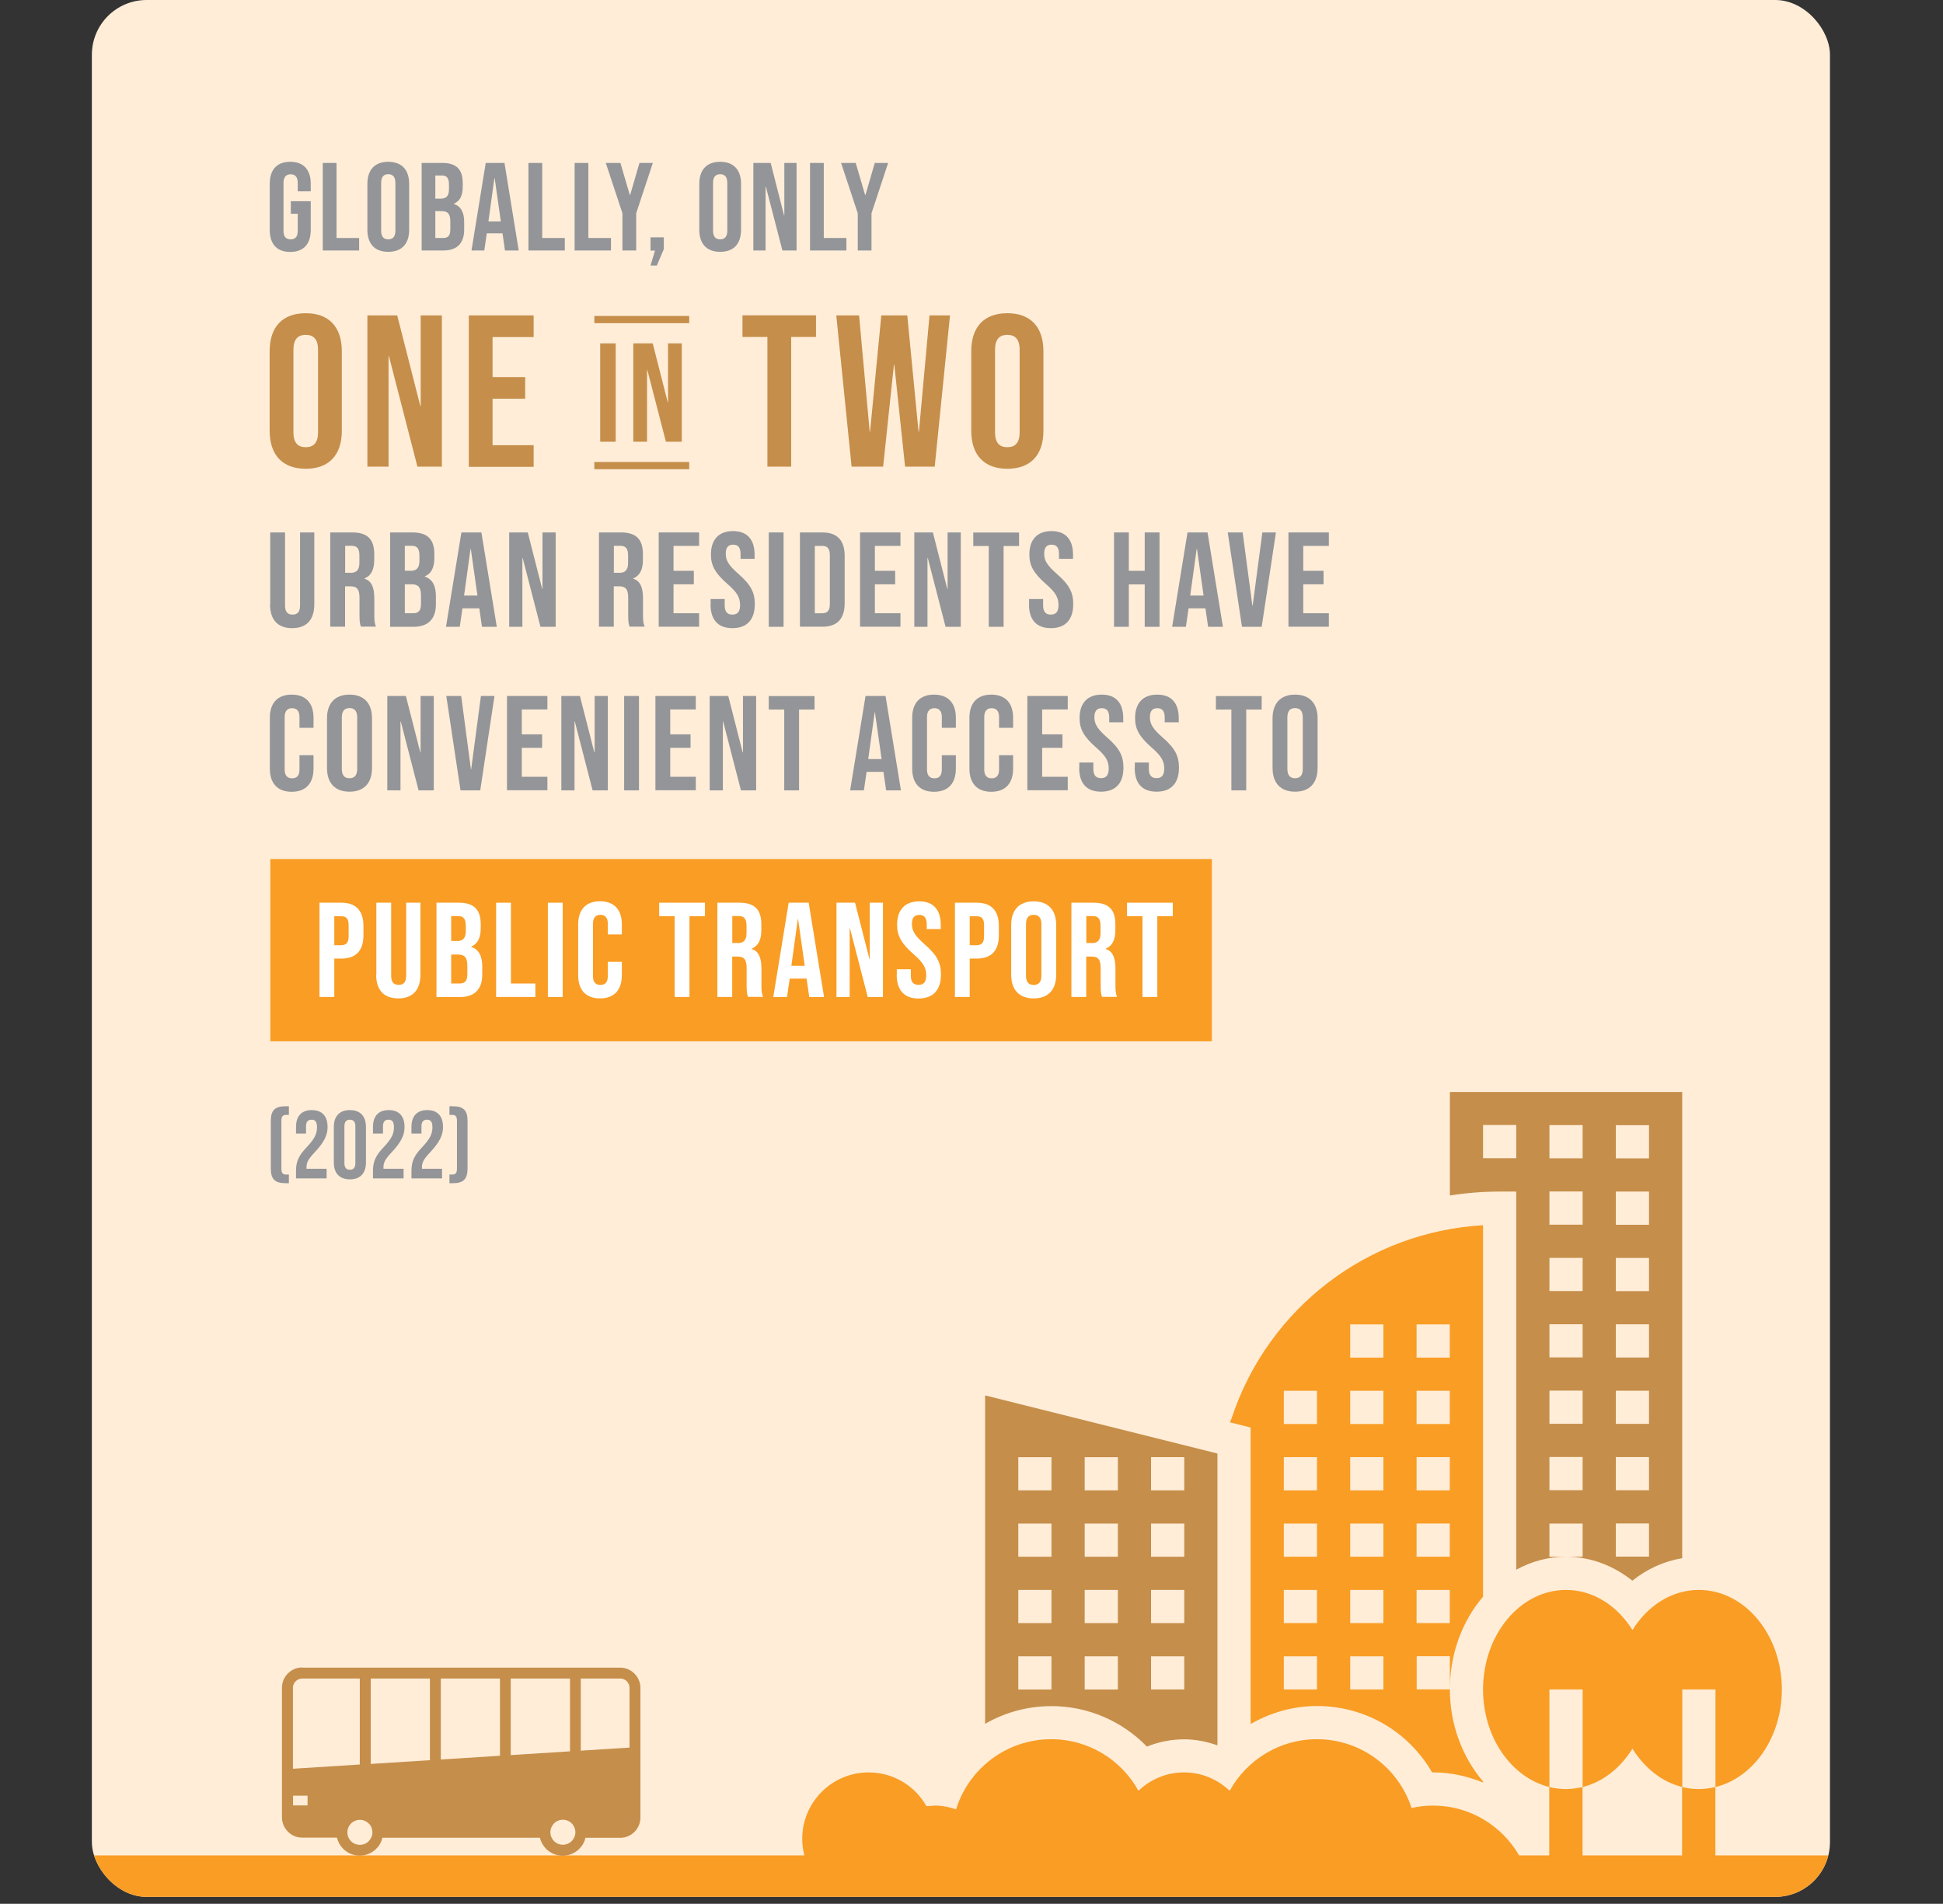 <?xml version="1.0" encoding="UTF-8"?>
<svg id="Layer_2" data-name="Layer 2" xmlns="http://www.w3.org/2000/svg" xmlns:xlink="http://www.w3.org/1999/xlink" viewBox="0 0 201.97 197.91">
  <rect x="0" y="0" width="201.97" height="197.91" fill="#333333" stroke="none"/>
  <defs>
    <style>
      .cls-1 {
        fill: #c58e4a;
      }

      .cls-2 {
        fill: #fff;
      }

      .cls-3 {
        stroke: #c58e4a;
        stroke-miterlimit: 10;
        stroke-width: .75px;
      }

      .cls-3, .cls-4 {
        fill: none;
      }

      .cls-5 {
        fill: #939598;
      }

      .cls-6 {
        fill: #ffedd8;
      }

      .cls-7 {
        fill: #f99d25;
      }

      .cls-8 {
        clip-path: url(#clippath);
      }
    </style>
    <clipPath id="clippath">
      <rect class="cls-4" x="9.55" width="180.67" height="197.19" rx="5.69" ry="5.69"/>
    </clipPath>
  </defs>
  <g id="Layer_2-2" data-name="Layer 2">
    <rect class="cls-6" x="9.55" width="180.67" height="197.19" rx="5.69" ry="5.69"/>
    <g>
      <path class="cls-5" d="M28.15,121.47v-4.94c0-1.12,.44-1.53,1.54-1.53h.34v.9h-.27c-.35,0-.51,.13-.51,.63v4.94c0,.5,.16,.63,.51,.63h.27v.9h-.34c-1.1,0-1.54-.41-1.54-1.53Z"/>
      <path class="cls-5" d="M30.77,121.74c0-1,.28-1.61,1.1-2.47,.84-.89,1.08-1.42,1.08-2.07s-.22-.8-.57-.8-.57,.19-.57,.69v.75h-1.04v-.68c0-1.12,.56-1.76,1.64-1.76s1.64,.64,1.64,1.76c0,.83-.34,1.57-1.36,2.65-.66,.7-.83,1.05-.83,1.54v.15h2.09v1h-3.18v-.76Z"/>
      <path class="cls-5" d="M34.7,120.84v-3.68c0-1.12,.59-1.76,1.67-1.76s1.67,.64,1.67,1.76v3.68c0,1.12-.59,1.76-1.67,1.76s-1.67-.64-1.67-1.76Zm2.24,.07v-3.82c0-.5-.22-.69-.57-.69s-.57,.19-.57,.69v3.82c0,.5,.22,.69,.57,.69s.57-.19,.57-.69Z"/>
      <path class="cls-5" d="M38.77,121.74c0-1,.28-1.61,1.1-2.47,.84-.89,1.08-1.42,1.08-2.07s-.22-.8-.57-.8-.57,.19-.57,.69v.75h-1.04v-.68c0-1.12,.56-1.76,1.64-1.76s1.64,.64,1.64,1.76c0,.83-.34,1.57-1.36,2.65-.66,.7-.83,1.05-.83,1.54v.15h2.09v1h-3.18v-.76Z"/>
      <path class="cls-5" d="M42.77,121.74c0-1,.28-1.61,1.1-2.47,.84-.89,1.08-1.42,1.08-2.07s-.22-.8-.57-.8-.57,.19-.57,.69v.75h-1.04v-.68c0-1.12,.56-1.76,1.64-1.76s1.64,.64,1.64,1.76c0,.83-.34,1.57-1.36,2.65-.66,.7-.83,1.05-.83,1.54v.15h2.09v1h-3.18v-.76Z"/>
      <path class="cls-5" d="M46.72,122.1h.27c.35,0,.51-.13,.51-.63v-4.94c0-.5-.16-.63-.51-.63h-.27v-.9h.34c1.1,0,1.54,.41,1.54,1.53v4.94c0,1.12-.44,1.53-1.54,1.53h-.34v-.9Z"/>
    </g>
    <g class="cls-8">
      <g>
        <path class="cls-7" d="M154.15,127.37c-11.94,.69-22.3,8.56-26.11,20.01l-.19,.48,2.15,.54v30.82c2.07-1.19,4.43-1.87,6.9-1.87,5.02,0,9.53,2.68,11.96,6.9h.12c1.82,0,3.56,.4,5.18,1.05v-.1c-2.13-2.51-3.45-5.9-3.45-9.58h-3.45v-3.45h3.45v3.45c0-3.75,1.32-7.15,3.45-9.64v-38.62Zm-17.25,48.26h-3.45v-3.45s3.45,0,3.45,0v3.45Zm0-6.9h-3.45v-3.45h3.45v3.45Zm0-6.9h-3.45v-3.45h3.45v3.45Zm0-6.9h-3.45v-3.45h3.45v3.45Zm0-6.9h-3.45s0-3.45,0-3.45h3.45v3.45Zm6.9,27.6h-3.45v-3.45h3.45s0,3.45,0,3.45Zm0-6.9h-3.45v-3.45h3.45s0,3.45,0,3.45Zm0-6.9h-3.45v-3.45h3.45v3.45Zm0-6.9h-3.45s0-3.45,0-3.45h3.45v3.45Zm0-6.9h-3.45s0-3.45,0-3.45h3.45s0,3.45,0,3.45Zm0-6.9h-3.45v-3.45h3.45v3.45Zm6.9,27.6h-3.45v-3.45h3.45s0,3.45,0,3.45Zm0-6.9h-3.45s0-3.45,0-3.45h3.45v3.45Zm0-6.9h-3.45v-3.45h3.45v3.45Zm0-6.9h-3.45v-3.45h3.45v3.45Zm0-6.9h-3.45v-3.45s3.45,0,3.45,0v3.45Z"/>
        <path class="cls-1" d="M102.4,179.2c2.04-1.18,4.4-1.84,6.9-1.84,3.79,0,7.35,1.56,9.92,4.21,1.22-.5,2.54-.76,3.88-.76,1.19,0,2.35,.24,3.45,.63v-30.34l-24.15-6.04v34.14Zm17.25-27.72h3.45s0,3.45,0,3.45h-3.45v-3.45Zm0,6.9h3.45v3.45h-3.45s0-3.45,0-3.45Zm0,6.9h3.45v3.45h-3.45v-3.45Zm0,6.9h3.45v3.45h-3.45v-3.45Zm-6.9-20.7h3.45v3.45h-3.45v-3.45Zm0,6.9h3.45v3.45h-3.45v-3.45Zm0,6.9h3.45v3.45h-3.45v-3.45Zm0,6.9h3.45v3.45h-3.45v-3.45Zm-6.9-20.7h3.45s0,3.45,0,3.45h-3.45s0-3.45,0-3.45Zm0,6.9h3.45s0,3.45,0,3.45h-3.45v-3.45Zm0,6.9h3.45s0,3.45,0,3.45h-3.45v-3.45Zm0,6.9h3.45s0,3.45,0,3.45h-3.45s0-3.45,0-3.45Z"/>
        <path class="cls-1" d="M157.61,123.87v39.31c1.57-.86,3.32-1.35,5.18-1.35h-1.73s0-3.45,0-3.45h3.45v3.45h-1.73c2.57,0,4.94,.93,6.9,2.49,1.51-1.21,3.27-2.02,5.18-2.34v-48.46h-24.15v10.76c1.69-.27,3.42-.41,5.18-.41h1.73Zm10.35-6.9h3.45s0,3.45,0,3.45h-3.45v-3.45Zm0,6.9h3.45s0,3.45,0,3.45h-3.45v-3.45Zm0,6.9h3.45s0,3.45,0,3.45h-3.45v-3.45Zm0,6.9h3.45s0,3.45,0,3.45h-3.45v-3.45Zm0,6.9h3.45v3.45h-3.45s0-3.45,0-3.45Zm0,6.9h3.45v3.45h-3.45v-3.45Zm0,6.9h3.45v3.45s-3.45,0-3.45,0v-3.45Zm-6.9-41.41h3.45s0,3.45,0,3.45h-3.45s0-3.45,0-3.45Zm0,6.9h3.45v3.45h-3.45s0-3.45,0-3.45Zm0,6.9h3.45v3.45h-3.45v-3.45Zm0,6.9h3.45v3.45h-3.45s0-3.45,0-3.45Zm0,6.9h3.45v3.45h-3.45v-3.45Zm0,6.9h3.45v3.45h-3.45v-3.45Zm-6.9-34.51h3.45v3.45h-3.45v-3.45Z"/>
        <path class="cls-7" d="M178.31,185.77c-.56,.13-1.13,.21-1.73,.21s-1.17-.07-1.73-.21v7.11h-10.35v-7.11c-.56,.13-1.13,.21-1.73,.21s-1.17-.07-1.73-.21v7.11h-3.13c-1.79-3.09-5.12-5.18-8.95-5.18-.77,0-1.51,.09-2.23,.25-1.35-4.15-5.24-7.15-9.84-7.15-3.9,0-7.3,2.17-9.07,5.36-1.23-1.17-2.9-1.91-4.74-1.91s-3.5,.73-4.74,1.91c-1.76-3.19-5.16-5.36-9.07-5.36-4.65,0-8.58,3.07-9.89,7.29-.69-.23-1.42-.39-2.19-.39l-.89,.06c-1.18-2.1-3.43-3.51-6.01-3.51-3.81,0-6.9,3.09-6.9,6.9,0,.6,.08,1.17,.22,1.73H0s0,5.03,0,5.03H201.97s0-5.03,0-5.03h-23.66v-7.11Z"/>
        <path class="cls-7" d="M164.51,175.63v10.14c2.11-.52,3.93-1.98,5.18-3.99,1.25,2.01,3.06,3.47,5.18,3.99v-10.14h3.45v10.14c3.93-.96,6.9-5.14,6.9-10.14,0-5.71-3.87-10.35-8.63-10.35-2.82,0-5.33,1.64-6.9,4.17-1.57-2.52-4.08-4.17-6.9-4.17-4.76,0-8.63,4.64-8.63,10.35,0,5,2.97,9.18,6.9,10.14v-10.14h3.45Z"/>
      </g>
    </g>
    <g>
      <path class="cls-5" d="M28.04,23.89v-4.78c0-1.46,.73-2.29,2.13-2.29s2.13,.83,2.13,2.29v.78h-1.35v-.87c0-.65-.29-.9-.74-.9s-.74,.25-.74,.9v4.98c0,.65,.29,.88,.74,.88s.74-.23,.74-.88v-1.78h-.72v-1.3h2.07v2.98c0,1.46-.73,2.29-2.13,2.29s-2.13-.83-2.13-2.29Z"/>
      <path class="cls-5" d="M33.55,16.94h1.43v7.8h2.35v1.3h-3.78v-9.1Z"/>
      <path class="cls-5" d="M38.19,23.89v-4.78c0-1.46,.77-2.29,2.17-2.29s2.17,.83,2.17,2.29v4.78c0,1.46-.77,2.29-2.17,2.29s-2.17-.83-2.17-2.29Zm2.91,.09v-4.97c0-.65-.29-.9-.74-.9s-.74,.25-.74,.9v4.97c0,.65,.29,.9,.74,.9s.74-.25,.74-.9Z"/>
      <path class="cls-5" d="M43.82,16.94h2.16c1.48,0,2.12,.69,2.12,2.09v.36c0,.94-.29,1.52-.92,1.78v.03c.77,.26,1.07,.94,1.07,1.9v.78c0,1.4-.74,2.16-2.17,2.16h-2.25v-9.1Zm1.99,3.71c.53,0,.86-.23,.86-.96v-.51c0-.65-.22-.94-.73-.94h-.69v2.41h.56Zm.26,4.09c.48,0,.74-.22,.74-.9v-.79c0-.84-.27-1.1-.92-1.1h-.64v2.79h.82Z"/>
      <path class="cls-5" d="M50.5,16.94h1.94l1.48,9.1h-1.43l-.26-1.81v.03h-1.63l-.26,1.78h-1.33l1.48-9.1Zm1.56,6.08l-.64-4.5h-.03l-.62,4.5h1.29Z"/>
      <path class="cls-5" d="M54.93,16.94h1.43v7.8h2.35v1.3h-3.78v-9.1Z"/>
      <path class="cls-5" d="M59.73,16.94h1.43v7.8h2.35v1.3h-3.78v-9.1Z"/>
      <path class="cls-5" d="M64.7,22.17l-1.73-5.23h1.52l.98,3.34h.03l.97-3.34h1.39l-1.73,5.23v3.87h-1.43v-3.87Z"/>
      <path class="cls-5" d="M68.09,26.05h-.47v-1.38h1.38v1.23l-.72,1.7h-.66l.47-1.56Z"/>
      <path class="cls-5" d="M72.69,23.89v-4.78c0-1.46,.77-2.29,2.17-2.29s2.17,.83,2.17,2.29v4.78c0,1.46-.77,2.29-2.17,2.29s-2.17-.83-2.17-2.29Zm2.91,.09v-4.97c0-.65-.29-.9-.74-.9s-.74,.25-.74,.9v4.97c0,.65,.29,.9,.74,.9s.74-.25,.74-.9Z"/>
      <path class="cls-5" d="M78.32,16.94h1.79l1.39,5.45h.03v-5.45h1.27v9.1h-1.47l-1.72-6.64h-.03v6.64h-1.27v-9.1Z"/>
      <path class="cls-5" d="M84.2,16.94h1.43v7.8h2.35v1.3h-3.78v-9.1Z"/>
      <path class="cls-5" d="M89.16,22.17l-1.73-5.23h1.52l.98,3.34h.03l.97-3.34h1.39l-1.73,5.23v3.87h-1.43v-3.87Z"/>
    </g>
    <g>
      <path class="cls-5" d="M28.09,62.83v-7.48h1.54v7.59c0,.7,.29,.95,.78,.95s.78-.25,.78-.95v-7.59h1.48v7.48c0,1.57-.78,2.47-2.3,2.47s-2.3-.9-2.3-2.47Z"/>
      <path class="cls-5" d="M34.34,55.35h2.28c1.6,0,2.28,.74,2.28,2.25v.6c0,1.01-.32,1.65-1.01,1.93v.03c.77,.24,1.02,.97,1.02,2.07v1.72c0,.48,.01,.83,.17,1.19h-1.57c-.08-.25-.14-.41-.14-1.2v-1.79c0-.91-.27-1.2-.97-1.2h-.53v4.2h-1.54v-9.81Zm2.1,4.2c.57,0,.92-.25,.92-1.04v-.76c0-.7-.24-1.01-.78-1.01h-.7v2.8h.56Z"/>
      <path class="cls-5" d="M40.54,55.35h2.33c1.6,0,2.28,.74,2.28,2.25v.39c0,1.01-.31,1.64-.99,1.92v.03c.83,.28,1.15,1.01,1.15,2.05v.84c0,1.51-.8,2.33-2.34,2.33h-2.42v-9.81Zm2.14,3.99c.57,0,.92-.25,.92-1.04v-.55c0-.7-.24-1.01-.78-1.01h-.74v2.59h.6Zm.28,4.41c.52,0,.8-.24,.8-.97v-.85c0-.91-.29-1.19-.99-1.19h-.69v3.01h.88Z"/>
      <path class="cls-5" d="M47.95,55.35h2.09l1.6,9.81h-1.54l-.28-1.95v.03h-1.75l-.28,1.92h-1.43l1.6-9.81Zm1.68,6.56l-.69-4.85h-.03l-.67,4.85h1.39Z"/>
      <path class="cls-5" d="M52.93,55.35h1.93l1.5,5.87h.03v-5.87h1.37v9.81h-1.58l-1.85-7.16h-.03v7.16h-1.37v-9.81Z"/>
      <path class="cls-5" d="M62.27,55.35h2.28c1.6,0,2.28,.74,2.28,2.25v.6c0,1.01-.32,1.65-1.01,1.93v.03c.77,.24,1.02,.97,1.02,2.07v1.72c0,.48,.01,.83,.17,1.19h-1.57c-.08-.25-.14-.41-.14-1.2v-1.79c0-.91-.27-1.2-.97-1.2h-.53v4.2h-1.54v-9.81Zm2.1,4.2c.57,0,.92-.25,.92-1.04v-.76c0-.7-.24-1.01-.78-1.01h-.7v2.8h.56Z"/>
      <path class="cls-5" d="M68.47,55.35h4.2v1.4h-2.66v2.59h2.11v1.4h-2.11v3.01h2.66v1.4h-4.2v-9.81Z"/>
      <path class="cls-5" d="M73.87,62.83v-.56h1.46v.67c0,.7,.31,.95,.8,.95s.8-.25,.8-.98c0-.81-.31-1.33-1.32-2.21-1.29-1.13-1.71-1.93-1.71-3.05,0-1.54,.8-2.44,2.3-2.44s2.24,.9,2.24,2.47v.41h-1.46v-.5c0-.7-.28-.97-.77-.97s-.77,.27-.77,.94c0,.71,.32,1.23,1.33,2.11,1.29,1.13,1.69,1.92,1.69,3.14,0,1.6-.81,2.49-2.33,2.49s-2.27-.9-2.27-2.47Z"/>
      <path class="cls-5" d="M79.91,55.35h1.54v9.81h-1.54v-9.81Z"/>
      <path class="cls-5" d="M83.15,55.35h2.35c1.54,0,2.3,.85,2.3,2.42v4.96c0,1.57-.76,2.42-2.3,2.42h-2.35v-9.81Zm2.33,8.4c.49,0,.78-.25,.78-.95v-5.1c0-.7-.29-.95-.78-.95h-.78v7h.78Z"/>
      <path class="cls-5" d="M89.4,55.35h4.2v1.4h-2.66v2.59h2.11v1.4h-2.11v3.01h2.66v1.4h-4.2v-9.81Z"/>
      <path class="cls-5" d="M95.04,55.35h1.93l1.5,5.87h.03v-5.87h1.37v9.81h-1.58l-1.85-7.16h-.03v7.16h-1.37v-9.81Z"/>
      <path class="cls-5" d="M102.78,56.76h-1.61v-1.4h4.76v1.4h-1.61v8.4h-1.54v-8.4Z"/>
      <path class="cls-5" d="M106.97,62.83v-.56h1.46v.67c0,.7,.31,.95,.8,.95s.8-.25,.8-.98c0-.81-.31-1.33-1.32-2.21-1.29-1.13-1.71-1.93-1.71-3.05,0-1.54,.8-2.44,2.3-2.44s2.24,.9,2.24,2.47v.41h-1.46v-.5c0-.7-.28-.97-.77-.97s-.77,.27-.77,.94c0,.71,.32,1.23,1.33,2.11,1.29,1.13,1.69,1.92,1.69,3.14,0,1.6-.81,2.49-2.33,2.49s-2.27-.9-2.27-2.47Z"/>
      <path class="cls-5" d="M115.8,55.35h1.54v3.99h1.65v-3.99h1.54v9.81h-1.54v-4.41h-1.65v4.41h-1.54v-9.81Z"/>
      <path class="cls-5" d="M123.43,55.35h2.09l1.6,9.81h-1.54l-.28-1.95v.03h-1.75l-.28,1.92h-1.43l1.6-9.81Zm1.68,6.56l-.69-4.85h-.03l-.67,4.85h1.39Z"/>
      <path class="cls-5" d="M127.62,55.35h1.55l1.01,7.61h.03l1.01-7.61h1.41l-1.48,9.81h-2.05l-1.48-9.81Z"/>
      <path class="cls-5" d="M133.93,55.35h4.2v1.4h-2.66v2.59h2.11v1.4h-2.11v3.01h2.66v1.4h-4.2v-9.81Z"/>
      <path class="cls-5" d="M28.05,79.89v-5.27c0-1.51,.78-2.41,2.27-2.41s2.27,.9,2.27,2.41v1.04h-1.46v-1.13c0-.64-.31-.91-.77-.91s-.77,.27-.77,.91v5.48c0,.64,.31,.9,.77,.9s.77-.25,.77-.9v-1.5h1.46v1.39c0,1.51-.78,2.41-2.27,2.41s-2.27-.9-2.27-2.41Z"/>
      <path class="cls-5" d="M33.99,79.83v-5.15c0-1.57,.83-2.47,2.34-2.47s2.34,.9,2.34,2.47v5.15c0,1.57-.83,2.47-2.34,2.47s-2.34-.9-2.34-2.47Zm3.14,.1v-5.35c0-.7-.31-.97-.8-.97s-.8,.27-.8,.97v5.35c0,.7,.31,.97,.8,.97s.8-.27,.8-.97Z"/>
      <path class="cls-5" d="M40.26,72.35h1.93l1.5,5.87h.03v-5.87h1.37v9.81h-1.58l-1.85-7.16h-.03v7.16h-1.37v-9.81Z"/>
      <path class="cls-5" d="M46.39,72.35h1.55l1.01,7.61h.03l1.01-7.61h1.41l-1.48,9.81h-2.05l-1.48-9.81Z"/>
      <path class="cls-5" d="M52.7,72.35h4.2v1.4h-2.66v2.59h2.11v1.4h-2.11v3.01h2.66v1.4h-4.2v-9.81Z"/>
      <path class="cls-5" d="M58.35,72.35h1.93l1.5,5.87h.03v-5.87h1.37v9.81h-1.58l-1.85-7.16h-.03v7.16h-1.37v-9.81Z"/>
      <path class="cls-5" d="M64.88,72.35h1.54v9.81h-1.54v-9.81Z"/>
      <path class="cls-5" d="M68.13,72.35h4.2v1.4h-2.66v2.59h2.11v1.4h-2.11v3.01h2.66v1.4h-4.2v-9.81Z"/>
      <path class="cls-5" d="M73.77,72.35h1.93l1.5,5.87h.03v-5.87h1.37v9.81h-1.58l-1.85-7.16h-.03v7.16h-1.37v-9.81Z"/>
      <path class="cls-5" d="M81.52,73.76h-1.61v-1.4h4.76v1.4h-1.61v8.4h-1.54v-8.4Z"/>
      <path class="cls-5" d="M89.96,72.35h2.09l1.6,9.81h-1.54l-.28-1.95v.03h-1.75l-.28,1.92h-1.43l1.6-9.81Zm1.68,6.56l-.69-4.85h-.03l-.67,4.85h1.39Z"/>
      <path class="cls-5" d="M94.82,79.89v-5.27c0-1.51,.78-2.41,2.27-2.41s2.27,.9,2.27,2.41v1.04h-1.46v-1.13c0-.64-.31-.91-.77-.91s-.77,.27-.77,.91v5.48c0,.64,.31,.9,.77,.9s.77-.25,.77-.9v-1.5h1.46v1.39c0,1.51-.78,2.41-2.27,2.41s-2.27-.9-2.27-2.41Z"/>
      <path class="cls-5" d="M100.77,79.89v-5.27c0-1.51,.78-2.41,2.27-2.41s2.27,.9,2.27,2.41v1.04h-1.46v-1.13c0-.64-.31-.91-.77-.91s-.77,.27-.77,.91v5.48c0,.64,.31,.9,.77,.9s.77-.25,.77-.9v-1.5h1.46v1.39c0,1.51-.78,2.41-2.27,2.41s-2.27-.9-2.27-2.41Z"/>
      <path class="cls-5" d="M106.79,72.35h4.2v1.4h-2.66v2.59h2.11v1.4h-2.11v3.01h2.66v1.4h-4.2v-9.81Z"/>
      <path class="cls-5" d="M112.19,79.83v-.56h1.46v.67c0,.7,.31,.95,.8,.95s.8-.25,.8-.98c0-.81-.31-1.33-1.32-2.21-1.29-1.13-1.71-1.93-1.71-3.05,0-1.54,.8-2.44,2.3-2.44s2.24,.9,2.24,2.47v.41h-1.46v-.5c0-.7-.28-.97-.77-.97s-.77,.27-.77,.94c0,.71,.32,1.23,1.33,2.11,1.29,1.13,1.69,1.92,1.69,3.14,0,1.6-.81,2.49-2.33,2.49s-2.27-.9-2.27-2.47Z"/>
      <path class="cls-5" d="M117.96,79.83v-.56h1.46v.67c0,.7,.31,.95,.8,.95s.8-.25,.8-.98c0-.81-.31-1.33-1.32-2.21-1.29-1.13-1.71-1.93-1.71-3.05,0-1.54,.8-2.44,2.3-2.44s2.24,.9,2.24,2.47v.41h-1.46v-.5c0-.7-.28-.97-.77-.97s-.77,.27-.77,.94c0,.71,.32,1.23,1.33,2.11,1.29,1.13,1.69,1.92,1.69,3.14,0,1.6-.81,2.49-2.33,2.49s-2.27-.9-2.27-2.47Z"/>
      <path class="cls-5" d="M128,73.76h-1.61v-1.4h4.76v1.4h-1.61v8.4h-1.54v-8.4Z"/>
      <path class="cls-5" d="M132.28,79.83v-5.15c0-1.57,.83-2.47,2.34-2.47s2.34,.9,2.34,2.47v5.15c0,1.57-.83,2.47-2.34,2.47s-2.34-.9-2.34-2.47Zm3.14,.1v-5.35c0-.7-.31-.97-.8-.97s-.8,.27-.8,.97v5.35c0,.7,.31,.97,.8,.97s.8-.27,.8-.97Z"/>
    </g>
    <path class="cls-1" d="M31.42,173.36h33.05c.58,0,1.1,.24,1.48,.62,.38,.38,.62,.91,.62,1.48v13.49c0,1.15-.95,2.1-2.1,2.1h-3.61c-.11,.45-.33,.84-.65,1.15h0c-.44,.44-1.05,.71-1.72,.71s-1.28-.27-1.72-.71h0c-.31-.32-.54-.71-.65-1.16h-16.36c-.11,.45-.33,.84-.65,1.15h0s0,0,0,0h0c-.44,.44-1.05,.71-1.72,.71s-1.28-.27-1.72-.71h0c-.31-.32-.54-.71-.65-1.16h-3.61c-.58,0-1.1-.23-1.48-.62-.38-.38-.62-.91-.62-1.48v-13.49c0-.58,.24-1.1,.62-1.48h0c.38-.38,.9-.62,1.48-.62h0Zm33.05,1.13h-4.1v7.5l5.07-.32v-6.21c0-.27-.11-.51-.29-.69-.18-.18-.42-.28-.69-.28h0Zm-5.22,0h-6.16v7.96l6.16-.39v-7.58Zm-7.28,0h-6.15v8.42l6.15-.39v-8.03Zm-7.28,0h-6.15v8.88l6.15-.39v-8.49Zm-7.28,0h-5.98c-.27,0-.51,.11-.69,.28s-.29,.42-.29,.69v8.41l6.95-.44v-8.95Zm22.4,15.99c0-.72-.58-1.31-1.3-1.31-.36,0-.69,.15-.92,.38-.23,.24-.38,.56-.38,.92s.15,.69,.38,.92h0c.23,.24,.56,.38,.92,.38s.69-.15,.92-.38c.23-.23,.38-.56,.38-.92h0Zm-21.1,0c0-.36-.14-.69-.38-.92-.24-.23-.56-.38-.92-.38s-.69,.15-.92,.38c-.24,.24-.38,.56-.38,.92s.14,.69,.38,.92c.23,.24,.56,.38,.92,.38s.69-.14,.92-.38h0c.23-.24,.38-.56,.38-.92h0Zm-8.25-3.81v1.01h1.51v-1.01h-1.51Z"/>
    <g>
      <rect class="cls-7" x="28.1" y="89.3" width="97.87" height="18.95"/>
      <g>
        <path class="cls-2" d="M33.21,93.84h2.27c1.54,0,2.3,.85,2.3,2.42v.97c0,1.57-.76,2.42-2.3,2.42h-.73v3.99h-1.54v-9.81Zm2.27,4.41c.49,0,.76-.22,.76-.92v-1.16c0-.7-.27-.92-.76-.92h-.73v3.01h.73Z"/>
        <path class="cls-2" d="M39.12,101.32v-7.48h1.54v7.59c0,.7,.29,.95,.78,.95s.78-.25,.78-.95v-7.59h1.48v7.48c0,1.57-.78,2.47-2.3,2.47s-2.3-.9-2.3-2.47Z"/>
        <path class="cls-2" d="M45.36,93.84h2.33c1.6,0,2.28,.74,2.28,2.25v.39c0,1.01-.31,1.64-.99,1.92v.03c.83,.28,1.15,1.01,1.15,2.05v.84c0,1.51-.8,2.33-2.34,2.33h-2.42v-9.81Zm2.14,3.99c.57,0,.92-.25,.92-1.04v-.55c0-.7-.24-1.01-.78-1.01h-.74v2.59h.6Zm.28,4.41c.52,0,.8-.24,.8-.97v-.85c0-.91-.29-1.19-.99-1.19h-.69v3.01h.88Z"/>
        <path class="cls-2" d="M51.57,93.84h1.54v8.4h2.54v1.4h-4.08v-9.81Z"/>
        <path class="cls-2" d="M56.95,93.84h1.54v9.81h-1.54v-9.81Z"/>
        <path class="cls-2" d="M60.1,101.37v-5.27c0-1.51,.78-2.41,2.27-2.41s2.27,.9,2.27,2.41v1.04h-1.46v-1.13c0-.64-.31-.91-.77-.91s-.77,.27-.77,.91v5.48c0,.64,.31,.9,.77,.9s.77-.25,.77-.9v-1.5h1.46v1.39c0,1.51-.78,2.41-2.27,2.41s-2.27-.9-2.27-2.41Z"/>
        <path class="cls-2" d="M70.13,95.24h-1.61v-1.4h4.76v1.4h-1.61v8.4h-1.54v-8.4Z"/>
        <path class="cls-2" d="M74.58,93.84h2.28c1.6,0,2.28,.74,2.28,2.25v.6c0,1.01-.32,1.65-1.01,1.93v.03c.77,.24,1.02,.97,1.02,2.07v1.72c0,.48,.01,.83,.17,1.19h-1.57c-.08-.25-.14-.41-.14-1.2v-1.79c0-.91-.27-1.2-.97-1.2h-.53v4.2h-1.54v-9.81Zm2.1,4.2c.57,0,.92-.25,.92-1.04v-.76c0-.7-.24-1.01-.78-1.01h-.7v2.8h.56Z"/>
        <path class="cls-2" d="M81.97,93.84h2.09l1.6,9.81h-1.54l-.28-1.95v.03h-1.75l-.28,1.92h-1.43l1.6-9.81Zm1.68,6.56l-.69-4.85h-.03l-.67,4.85h1.39Z"/>
        <path class="cls-2" d="M86.95,93.84h1.93l1.5,5.87h.03v-5.87h1.37v9.81h-1.58l-1.85-7.16h-.03v7.16h-1.37v-9.81Z"/>
        <path class="cls-2" d="M93.22,101.32v-.56h1.46v.67c0,.7,.31,.95,.8,.95s.8-.25,.8-.98c0-.81-.31-1.33-1.32-2.21-1.29-1.13-1.71-1.93-1.71-3.05,0-1.54,.8-2.44,2.3-2.44s2.24,.9,2.24,2.47v.41h-1.46v-.5c0-.7-.28-.97-.77-.97s-.77,.27-.77,.94c0,.71,.32,1.23,1.33,2.12,1.29,1.13,1.69,1.92,1.69,3.14,0,1.6-.81,2.49-2.33,2.49s-2.27-.9-2.27-2.47Z"/>
        <path class="cls-2" d="M99.26,93.84h2.27c1.54,0,2.3,.85,2.3,2.42v.97c0,1.57-.76,2.42-2.3,2.42h-.73v3.99h-1.54v-9.81Zm2.27,4.41c.49,0,.76-.22,.76-.92v-1.16c0-.7-.27-.92-.76-.92h-.73v3.01h.73Z"/>
        <path class="cls-2" d="M105.11,101.32v-5.15c0-1.57,.83-2.47,2.34-2.47s2.34,.9,2.34,2.47v5.15c0,1.57-.83,2.47-2.34,2.47s-2.34-.9-2.34-2.47Zm3.14,.1v-5.35c0-.7-.31-.97-.8-.97s-.8,.27-.8,.97v5.35c0,.7,.31,.97,.8,.97s.8-.27,.8-.97Z"/>
        <path class="cls-2" d="M111.38,93.84h2.28c1.6,0,2.28,.74,2.28,2.25v.6c0,1.01-.32,1.65-1.01,1.93v.03c.77,.24,1.02,.97,1.02,2.07v1.72c0,.48,.01,.83,.17,1.19h-1.57c-.08-.25-.14-.41-.14-1.2v-1.79c0-.91-.27-1.2-.97-1.2h-.53v4.2h-1.54v-9.81Zm2.1,4.2c.57,0,.92-.25,.92-1.04v-.76c0-.7-.24-1.01-.78-1.01h-.7v2.8h.56Z"/>
        <path class="cls-2" d="M118.76,95.24h-1.61v-1.4h4.76v1.4h-1.61v8.4h-1.54v-8.4Z"/>
      </g>
    </g>
    <g>
      <path class="cls-1" d="M28.03,44.78v-8.27c0-2.52,1.33-3.95,3.75-3.95s3.75,1.44,3.75,3.95v8.27c0,2.52-1.33,3.95-3.75,3.95s-3.75-1.44-3.75-3.95Zm5.03,.16v-8.58c0-1.12-.49-1.55-1.28-1.55s-1.28,.43-1.28,1.55v8.58c0,1.12,.49,1.55,1.28,1.55s1.28-.43,1.28-1.55Z"/>
      <path class="cls-1" d="M38.19,32.79h3.1l2.4,9.41h.04v-9.41h2.2v15.72h-2.54l-2.96-11.48h-.04v11.48h-2.2v-15.72Z"/>
      <path class="cls-1" d="M48.73,32.79h6.74v2.25h-4.27v4.16h3.39v2.25h-3.39v4.83h4.27v2.25h-6.74v-15.72Z"/>
      <path class="cls-1" d="M62.39,35.7h1.61v10.22h-1.61v-10.22Z"/>
      <path class="cls-1" d="M65.83,35.7h2.02l1.56,6.12h.03v-6.12h1.43v10.22h-1.65l-1.93-7.46h-.03v7.46h-1.43v-10.22Z"/>
      <path class="cls-1" d="M79.76,35.03h-2.58v-2.25h7.64v2.25h-2.58v13.48h-2.47v-13.48Z"/>
      <path class="cls-1" d="M86.92,32.79h2.38l1.1,12.08h.04l1.17-12.08h2.7l1.17,12.08h.04l1.1-12.08h2.13l-1.59,15.72h-3.08l-1.12-10.6h-.04l-1.12,10.6h-3.28l-1.59-15.72Z"/>
      <path class="cls-1" d="M100.96,44.78v-8.27c0-2.52,1.33-3.95,3.75-3.95s3.75,1.44,3.75,3.95v8.27c0,2.52-1.33,3.95-3.75,3.95s-3.75-1.44-3.75-3.95Zm5.03,.16v-8.58c0-1.12-.49-1.55-1.28-1.55s-1.28,.43-1.28,1.55v8.58c0,1.12,.49,1.55,1.28,1.55s1.28-.43,1.28-1.55Z"/>
    </g>
    <line class="cls-3" x1="71.64" y1="33.22" x2="61.78" y2="33.22"/>
    <line class="cls-3" x1="71.64" y1="48.4" x2="61.78" y2="48.4"/>
  </g>
</svg>